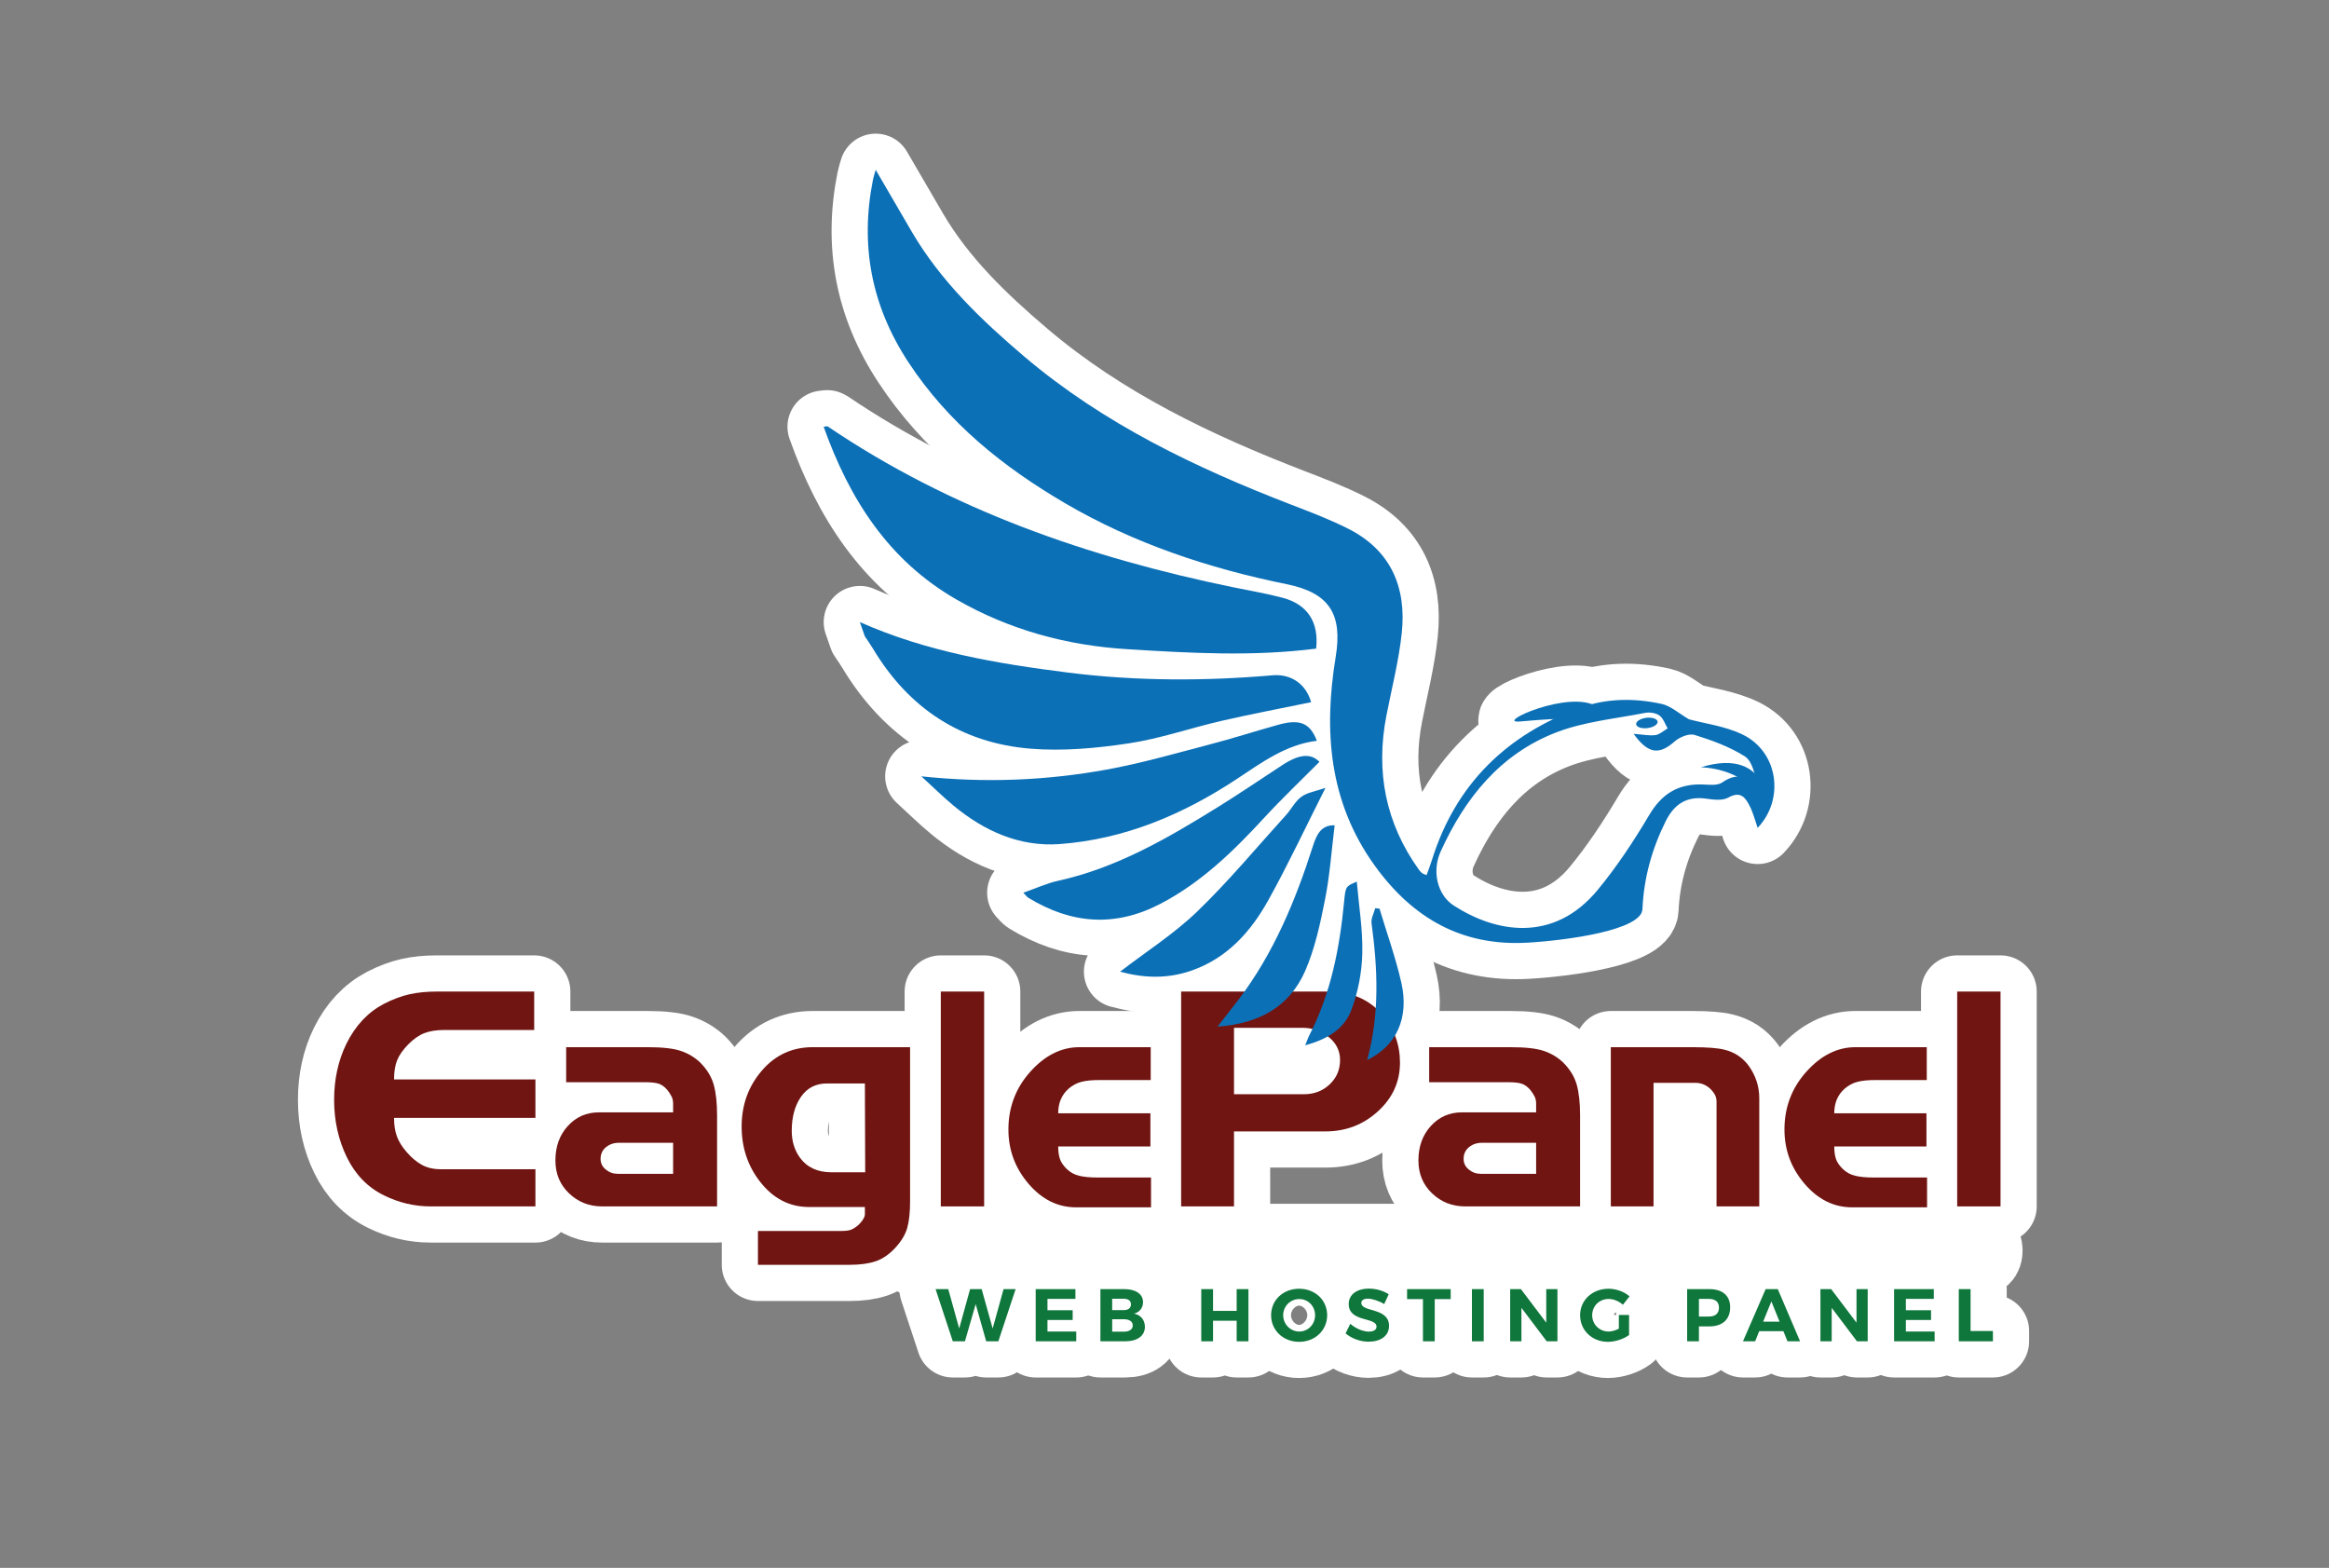 <?xml version="1.0" encoding="utf-8"?>
<!-- Generator: Adobe Illustrator 16.0.0, SVG Export Plug-In . SVG Version: 6.00 Build 0)  -->
<!DOCTYPE svg PUBLIC "-//W3C//DTD SVG 1.1//EN" "http://www.w3.org/Graphics/SVG/1.1/DTD/svg11.dtd">
<svg version="1.1" id="Layer_1" xmlns="http://www.w3.org/2000/svg" xmlns:xlink="http://www.w3.org/1999/xlink" x="0px" y="0px"
	 width="595.28px" height="400.706px" viewBox="0 0 595.28 400.706" enable-background="new 0 0 595.28 400.706"
	 xml:space="preserve">
<rect x="0" y="0" width="595.28" height="400.706" fill="#808080" stroke="none"/>
<path fill-rule="evenodd" clip-rule="evenodd" fill="none" stroke="#FFFFFF" stroke-width="18.493" stroke-linecap="round" stroke-linejoin="round" stroke-miterlimit="10" d="
	M370.234,316.895c44.277,0.001,88.557,0.001,132.834,0.001c0.572,0,1.144-0.011,1.716,0.004c1.953,0.051,2.913,0.923,2.934,2.652
	c0.021,1.805-0.939,2.737-2.984,2.746c-5.612,0.025-11.226,0.011-16.838,0.011c-83.878,0-167.757,0-251.636-0.01
	c-0.772,0-1.812,0.151-2.257-0.268c-0.714-0.674-1.479-1.806-1.401-2.667c0.078-0.844,1.092-1.711,1.881-2.333
	c0.397-0.313,1.204-0.133,1.826-0.133C280.951,316.895,325.592,316.895,370.234,316.895z"/>
<g>
	
		<path fill="none" stroke="#FFFFFF" stroke-width="18.493" stroke-linecap="round" stroke-linejoin="round" stroke-miterlimit="10" d="
		M252.065,342.804l-2.687-9.507l-2.743,9.507h-3.105l-4.401-13.336h3.239l2.801,10.06l2.781-10.06h2.953l2.819,10.06l2.782-10.06
		h3.086l-4.42,13.336H252.065z"/>
	
		<path fill="none" stroke="#FFFFFF" stroke-width="18.493" stroke-linecap="round" stroke-linejoin="round" stroke-miterlimit="10" d="
		M267.728,331.964v2.896h6.44v2.496h-6.44v2.953h7.354v2.495h-10.364v-13.336h10.154v2.496H267.728z"/>
	
		<path fill="none" stroke="#FFFFFF" stroke-width="18.493" stroke-linecap="round" stroke-linejoin="round" stroke-miterlimit="10" d="
		M287.391,329.468c2.934,0,4.763,1.276,4.763,3.334c0,1.448-0.876,2.572-2.305,2.935c1.715,0.323,2.782,1.619,2.782,3.371
		c0,2.287-1.924,3.696-5.03,3.696h-6.344v-13.336H287.391z M284.267,334.84h2.972c1.124,0,1.829-0.552,1.829-1.485
		c0-0.915-0.705-1.429-1.829-1.429h-2.972V334.84z M284.267,340.346h2.972c1.429,0,2.286-0.59,2.286-1.619
		c0-0.971-0.857-1.563-2.286-1.563h-2.972V340.346z"/>
	
		<path fill="none" stroke="#FFFFFF" stroke-width="18.493" stroke-linecap="round" stroke-linejoin="round" stroke-miterlimit="10" d="
		M316.086,342.804v-5.258h-6.04v5.258h-3.01v-13.336h3.01v5.563h6.04v-5.563h3.01v13.336H316.086z"/>
	
		<path fill="none" stroke="#FFFFFF" stroke-width="18.493" stroke-linecap="round" stroke-linejoin="round" stroke-miterlimit="10" d="
		M339.216,336.136c0,3.849-3.087,6.802-7.164,6.802c-4.076,0-7.163-2.934-7.163-6.802c0-3.887,3.087-6.764,7.163-6.764
		C336.129,329.373,339.216,332.269,339.216,336.136z M327.976,336.136c0,2.344,1.886,4.173,4.114,4.173
		c2.229,0,4.039-1.829,4.039-4.173c0-2.343-1.81-4.134-4.039-4.134C329.842,332.002,327.976,333.793,327.976,336.136z"/>
	
		<path fill="none" stroke="#FFFFFF" stroke-width="18.493" stroke-linecap="round" stroke-linejoin="round" stroke-miterlimit="10" d="
		M354.954,330.783l-1.162,2.496c-1.41-0.839-3.087-1.372-4.153-1.372c-1.01,0-1.695,0.362-1.695,1.086
		c0,2.458,7.106,1.086,7.087,5.888c0,2.609-2.267,4.02-5.22,4.02c-2.191,0-4.383-0.839-5.888-2.115l1.2-2.457
		c1.372,1.219,3.315,2,4.726,2c1.238,0,1.98-0.457,1.98-1.276c0-2.515-7.105-1.048-7.105-5.772c0-2.42,2.076-3.943,5.163-3.943
		C351.754,329.335,353.621,329.907,354.954,330.783z"/>
	
		<path fill="none" stroke="#FFFFFF" stroke-width="18.493" stroke-linecap="round" stroke-linejoin="round" stroke-miterlimit="10" d="
		M366.71,332.021v10.783h-3.01v-10.783h-4.058v-2.553h11.145v2.553H366.71z"/>
	
		<path fill="none" stroke="#FFFFFF" stroke-width="18.493" stroke-linecap="round" stroke-linejoin="round" stroke-miterlimit="10" d="
		M376.219,342.804v-13.336h3.01v13.336H376.219z"/>
	
		<path fill="none" stroke="#FFFFFF" stroke-width="18.493" stroke-linecap="round" stroke-linejoin="round" stroke-miterlimit="10" d="
		M395.328,342.804l-6.459-8.554v8.554h-2.876v-13.336h2.743l6.478,8.573v-8.573h2.857v13.336H395.328z"/>
	
		<path fill="none" stroke="#FFFFFF" stroke-width="18.493" stroke-linecap="round" stroke-linejoin="round" stroke-miterlimit="10" d="
		M416.382,336.079v5.126c-1.409,1.028-3.563,1.733-5.41,1.733c-4.039,0-7.106-2.934-7.106-6.802c0-3.849,3.124-6.764,7.277-6.764
		c1.981,0,4.001,0.763,5.354,1.943l-1.695,2.153c-0.991-0.914-2.362-1.486-3.658-1.486c-2.362,0-4.191,1.811-4.191,4.153
		c0,2.362,1.848,4.173,4.211,4.173c0.8,0,1.752-0.286,2.609-0.725v-3.506H416.382z"/>
	
		<path fill="none" stroke="#FFFFFF" stroke-width="18.493" stroke-linecap="round" stroke-linejoin="round" stroke-miterlimit="10" d="
		M436.884,329.468c3.392,0,5.335,1.677,5.335,4.63c0,3.105-1.943,4.896-5.335,4.896h-2.647v3.811h-3.011v-13.336H436.884z
		 M434.236,336.479h2.495c1.677,0,2.63-0.762,2.63-2.286c0-1.486-0.953-2.229-2.63-2.229h-2.495V336.479z"/>
	
		<path fill="none" stroke="#FFFFFF" stroke-width="18.493" stroke-linecap="round" stroke-linejoin="round" stroke-miterlimit="10" d="
		M449.65,340.213l-1.048,2.591h-3.105l5.792-13.336h3.104l5.696,13.336h-3.219l-1.048-2.591H449.65z M452.756,332.612l-2.115,5.182
		h4.21L452.756,332.612z"/>
	
		<path fill="none" stroke="#FFFFFF" stroke-width="18.493" stroke-linecap="round" stroke-linejoin="round" stroke-miterlimit="10" d="
		M474.629,342.804l-6.459-8.554v8.554h-2.877v-13.336h2.744l6.477,8.573v-8.573h2.858v13.336H474.629z"/>
	
		<path fill="none" stroke="#FFFFFF" stroke-width="18.493" stroke-linecap="round" stroke-linejoin="round" stroke-miterlimit="10" d="
		M487.128,331.964v2.896h6.439v2.496h-6.439v2.953h7.354v2.495h-10.364v-13.336h10.154v2.496H487.128z"/>
	
		<path fill="none" stroke="#FFFFFF" stroke-width="18.493" stroke-linecap="round" stroke-linejoin="round" stroke-miterlimit="10" d="
		M509.383,340.175v2.629h-8.726v-13.336h3.01v10.707H509.383z"/>
</g>
<g>
	
		<path fill="none" stroke="#FFFFFF" stroke-width="18.493" stroke-linecap="round" stroke-linejoin="round" stroke-miterlimit="10" d="
		M136.851,308.327h-26.787c-4.138,0-8.118-0.941-11.94-2.824c-4.138-2.039-7.294-5.28-9.467-9.727
		c-2.173-4.445-3.259-9.335-3.259-14.669c0-5.281,1.046-10.067,3.143-14.356c2.304-4.652,5.499-8.052,9.583-10.197
		c2.251-1.15,4.411-1.96,6.48-2.432c2.069-0.471,4.438-0.706,7.109-0.706h24.824v9.82h-22.938c-2.042,0-3.759,0.27-5.146,0.81
		c-1.389,0.54-2.764,1.504-4.124,2.892c-1.363,1.389-2.305,2.737-2.828,4.048c-0.524,1.312-0.786,2.944-0.786,4.898h36.136v9.819
		h-36.136c0,1.781,0.236,3.339,0.709,4.674c0.474,1.335,1.329,2.71,2.564,4.124c1.235,1.414,2.525,2.488,3.867,3.222
		c1.34,0.733,2.932,1.1,4.773,1.1h24.222V308.327z"/>
	
		<path fill="none" stroke="#FFFFFF" stroke-width="18.493" stroke-linecap="round" stroke-linejoin="round" stroke-miterlimit="10" d="
		M183.279,308.327h-29.38c-3.3,0-6.115-1.108-8.445-3.327c-2.33-2.218-3.496-5.024-3.496-8.418c0-3.55,1.058-6.486,3.173-8.809
		c2.117-2.322,4.767-3.484,7.953-3.484h18.961v-2.2c0-0.68-0.117-1.269-0.352-1.767s-0.613-1.087-1.136-1.768
		c-0.732-0.838-1.487-1.375-2.271-1.61c-0.783-0.235-1.881-0.354-3.289-0.354h-20.29v-8.956h17.44h3.377
		c3.822,0,6.678,0.328,8.563,0.98c1.886,0.653,3.508,1.635,4.871,2.94c1.729,1.726,2.88,3.607,3.457,5.645
		c0.576,2.039,0.865,4.652,0.865,7.841V308.327z M172.044,300v-7.935h-13.826c-1.309,0-2.422,0.378-3.338,1.129
		c-0.917,0.752-1.375,1.75-1.375,2.994c0,1.091,0.444,1.997,1.335,2.723c0.89,0.728,1.911,1.089,3.063,1.089H172.044z"/>
	
		<path fill="none" stroke="#FFFFFF" stroke-width="18.493" stroke-linecap="round" stroke-linejoin="round" stroke-miterlimit="10" d="
		M232.611,306.992c0,2.774-0.236,5.027-0.707,6.756c-0.472,1.729-1.493,3.442-3.063,5.146c-1.572,1.7-3.249,2.854-5.028,3.456
		c-1.781,0.602-4.006,0.903-6.678,0.903h-23.41v-8.641H213.5c0.682,0,1.182,0,1.497,0c0.892,0,1.602-0.067,2.127-0.196
		c0.525-0.132,1.102-0.433,1.733-0.904c0.419-0.263,0.892-0.733,1.417-1.414s0.788-1.257,0.788-1.728v-1.886h-14.254
		c-4.989,0-9.163-2.147-12.521-6.442c-3.151-4.031-4.726-8.745-4.726-14.14c0-5.499,1.715-10.251,5.146-14.258
		c3.43-4.006,7.764-6.01,13.001-6.01h24.903V306.992z M221.142,299.607l-0.079-22.703H211.4c-2.881,0-5.106,1.14-6.678,3.418
		c-1.57,2.277-2.356,5.172-2.356,8.68c0,2.672,0.707,4.977,2.121,6.913c1.833,2.463,4.504,3.692,8.013,3.692H221.142z"/>
	
		<path fill="none" stroke="#FFFFFF" stroke-width="18.493" stroke-linecap="round" stroke-linejoin="round" stroke-miterlimit="10" d="
		M251.542,308.327h-11.077v-54.911h11.077V308.327z"/>
	
		<path fill="none" stroke="#FFFFFF" stroke-width="18.493" stroke-linecap="round" stroke-linejoin="round" stroke-miterlimit="10" d="
		M294.197,308.563H275.03c-4.662,0-8.708-2.004-12.137-6.011c-3.43-4.006-5.146-8.627-5.146-13.864
		c0-5.708,1.872-10.645,5.617-14.809c3.743-4.163,7.92-6.245,12.529-6.245h18.225v8.405h-13.354c-1.677,0-3.103,0.146-4.281,0.433
		c-1.179,0.288-2.267,0.853-3.261,1.688c-1.833,1.571-2.75,3.692-2.75,6.363h23.567v8.484h-23.567c0,1.257,0.144,2.317,0.434,3.182
		c0.288,0.863,0.88,1.728,1.773,2.592c0.895,0.864,1.958,1.441,3.193,1.729c1.235,0.288,2.745,0.433,4.533,0.433h13.792V308.563z"/>
	
		<path fill="none" stroke="#FFFFFF" stroke-width="18.493" stroke-linecap="round" stroke-linejoin="round" stroke-miterlimit="10" d="
		M357.827,271.6c0,4.861-1.877,9.002-5.628,12.424c-3.751,3.424-8.223,5.135-13.418,5.135h-23.374v19.168h-13.513v-54.911h37.629
		c5.865,0,10.5,2.013,13.905,6.036C356.361,262.954,357.827,267.002,357.827,271.6z M342.51,270.896c0-2.346-0.97-4.301-2.907-5.865
		c-1.938-1.563-4.163-2.345-6.678-2.345h-17.518v16.968h17.91c2.566,0,4.739-0.833,6.521-2.501
		C341.617,275.484,342.51,273.399,342.51,270.896z"/>
	
		<path fill="none" stroke="#FFFFFF" stroke-width="18.493" stroke-linecap="round" stroke-linejoin="round" stroke-miterlimit="10" d="
		M403.861,308.327H374.48c-3.299,0-6.115-1.108-8.444-3.327c-2.331-2.218-3.495-5.024-3.495-8.418c0-3.55,1.056-6.486,3.173-8.809
		c2.115-2.322,4.766-3.484,7.952-3.484h18.962v-2.2c0-0.68-0.118-1.269-0.353-1.767c-0.235-0.498-0.614-1.087-1.137-1.768
		c-0.731-0.838-1.487-1.375-2.271-1.61s-1.88-0.354-3.29-0.354H365.29v-8.956h17.439h3.379c3.821,0,6.676,0.328,8.563,0.98
		c1.885,0.653,3.508,1.635,4.87,2.94c1.729,1.726,2.88,3.607,3.457,5.645c0.575,2.039,0.863,4.652,0.863,7.841V308.327z
		 M392.628,300v-7.935h-13.826c-1.31,0-2.423,0.378-3.339,1.129c-0.916,0.752-1.375,1.75-1.375,2.994
		c0,1.091,0.444,1.997,1.336,2.723c0.891,0.728,1.911,1.089,3.064,1.089H392.628z"/>
	
		<path fill="none" stroke="#FFFFFF" stroke-width="18.493" stroke-linecap="round" stroke-linejoin="round" stroke-miterlimit="10" d="
		M449.659,308.327h-10.92v-26.788c0-0.68-0.156-1.296-0.471-1.846c-0.313-0.55-0.76-1.086-1.335-1.61
		c-1.049-0.89-2.253-1.336-3.614-1.336h-10.684v31.58h-10.919v-40.692h20.896c3.718,0,6.415,0.21,8.092,0.629
		c2.618,0.628,4.713,2.017,6.285,4.163c1.779,2.514,2.67,5.264,2.67,8.249V308.327z"/>
	
		<path fill="none" stroke="#FFFFFF" stroke-width="18.493" stroke-linecap="round" stroke-linejoin="round" stroke-miterlimit="10" d="
		M492.551,308.563h-19.168c-4.662,0-8.707-2.004-12.138-6.011c-3.431-4.006-5.146-8.627-5.146-13.864
		c0-5.708,1.873-10.645,5.617-14.809c3.744-4.163,7.921-6.245,12.53-6.245h18.225v8.405h-13.354c-1.677,0-3.103,0.146-4.281,0.433
		c-1.178,0.288-2.266,0.853-3.26,1.688c-1.834,1.571-2.749,3.692-2.749,6.363h23.566v8.484h-23.566c0,1.257,0.144,2.317,0.432,3.182
		c0.289,0.863,0.881,1.728,1.774,2.592s1.958,1.441,3.193,1.729c1.234,0.288,2.743,0.433,4.531,0.433h13.793V308.563z"/>
	
		<path fill="none" stroke="#FFFFFF" stroke-width="18.493" stroke-linecap="round" stroke-linejoin="round" stroke-miterlimit="10" d="
		M511.325,308.327h-11.076v-54.911h11.076V308.327z"/>
</g>
<g>
	<g>
		<g>
			
				<path fill-rule="evenodd" clip-rule="evenodd" fill="none" stroke="#FFFFFF" stroke-width="18.493" stroke-linecap="round" stroke-linejoin="round" stroke-miterlimit="10" d="
				M219.78,158.995c16.974,7.544,35.011,10.61,53.274,12.909c17.388,2.18,34.765,2.186,52.184,0.687
				c4.878-0.421,8.602,2.336,9.878,6.871c-7.629,1.573-15.31,3.029-22.938,4.778c-7.931,1.827-15.697,4.561-23.711,5.75
				c-8.26,1.24-16.8,2.034-25.082,1.353c-17.64-1.437-31.124-10.288-40.262-25.571c-0.645-1.076-1.379-2.098-2.08-3.15
				C220.628,161.412,220.208,160.203,219.78,158.995z"/>
			
				<path fill-rule="evenodd" clip-rule="evenodd" fill="none" stroke="#FFFFFF" stroke-width="18.493" stroke-linecap="round" stroke-linejoin="round" stroke-miterlimit="10" d="
				M336.401,165.771c-16.206,2.065-32.21,1.146-48.228,0.15c-15.53-0.951-30.178-4.937-43.696-12.696
				c-17.397-9.988-27.37-25.679-33.96-44.167c0.605-0.039,0.9-0.17,1.051-0.069c31.496,21.322,66.628,33.48,103.55,41.087
				c4.257,0.882,8.547,1.587,12.732,2.707C334.164,154.46,337.145,158.968,336.401,165.771z"/>
			
				<path fill-rule="evenodd" clip-rule="evenodd" fill="none" stroke="#FFFFFF" stroke-width="18.493" stroke-linecap="round" stroke-linejoin="round" stroke-miterlimit="10" d="
				M235.487,198.409c16.563,1.762,32.019,1.044,47.311-1.713c8.874-1.606,17.588-4.132,26.332-6.417
				c5.907-1.529,11.712-3.425,17.598-5.049c5.543-1.538,8.108-0.448,9.859,4.1c-7.909,0.95-14.124,5.573-20.424,9.735
				c-13.861,9.152-28.785,15.449-45.36,16.66c-10.142,0.744-19.202-3.305-27.028-9.778
				C241.134,203.766,238.709,201.355,235.487,198.409z"/>
			
				<path fill-rule="evenodd" clip-rule="evenodd" fill="none" stroke="#FFFFFF" stroke-width="18.493" stroke-linecap="round" stroke-linejoin="round" stroke-miterlimit="10" d="
				M261.555,228.157c3.196-1.111,5.968-2.408,8.891-3.049c15.076-3.32,28.128-10.959,41.023-18.958
				c5.501-3.421,10.859-7.066,16.282-10.613c4.489-2.933,7.359-2.989,9.497-0.829c-4.71,4.741-9.561,9.338-14.076,14.243
				c-7.884,8.563-16.122,16.599-26.596,22.048c-11.585,6.046-22.773,5.146-33.732-1.545
				C262.459,229.216,262.169,228.792,261.555,228.157z"/>
			
				<path fill-rule="evenodd" clip-rule="evenodd" fill="none" stroke="#FFFFFF" stroke-width="18.493" stroke-linecap="round" stroke-linejoin="round" stroke-miterlimit="10" d="
				M286.288,248.34c6.737-5.182,13.799-9.679,19.715-15.379c8.035-7.749,15.205-16.398,22.722-24.685
				c1.365-1.505,2.322-3.51,3.918-4.659c1.544-1.103,3.667-1.398,6.142-2.263c-5.104,10.114-9.502,19.498-14.515,28.545
				c-4.519,8.173-10.59,15.023-19.857,18.206C298.418,250.173,292.415,250.013,286.288,248.34z"/>
			
				<path fill-rule="evenodd" clip-rule="evenodd" fill="none" stroke="#FFFFFF" stroke-width="18.493" stroke-linecap="round" stroke-linejoin="round" stroke-miterlimit="10" d="
				M341.132,210.927c-0.796,6.405-1.224,12.736-2.453,18.93c-1.228,6.21-2.581,12.537-5.085,18.293
				c-4.014,9.18-11.841,13.491-22.4,14.227c2.065-2.655,3.788-4.817,5.457-7.009c8.891-11.769,14.447-25.139,18.902-39.064
				C336.474,213.423,337.606,210.807,341.132,210.927z"/>
			
				<path fill-rule="evenodd" clip-rule="evenodd" fill="none" stroke="#FFFFFF" stroke-width="18.493" stroke-linecap="round" stroke-linejoin="round" stroke-miterlimit="10" d="
				M346.788,225.324c0.527,6.133,1.562,12.304,1.405,18.441c-0.121,4.839-1.099,9.863-2.799,14.383
				c-1.816,4.856-6.214,7.499-11.792,9.004c0.476-1.168,0.734-1.938,1.099-2.647c5.5-10.725,7.719-22.288,8.852-34.137
				C343.93,226.518,343.963,226.527,346.788,225.324z"/>
			
				<path fill-rule="evenodd" clip-rule="evenodd" fill="none" stroke="#FFFFFF" stroke-width="18.493" stroke-linecap="round" stroke-linejoin="round" stroke-miterlimit="10" d="
				M349.439,270.922c3.226-11.754,2.694-23.335,1.119-34.96c-0.168-1.228,0.605-2.573,0.948-3.849
				c0.358,0.025,0.726,0.074,1.089,0.112c1.882,6.297,4.121,12.484,5.57,18.877C360.225,260.146,356.951,267.29,349.439,270.922z"/>
		</g>
	</g>
	<g>
		
			<path fill-rule="evenodd" clip-rule="evenodd" fill="none" stroke="#FFFFFF" stroke-width="18.493" stroke-linecap="round" stroke-linejoin="round" stroke-miterlimit="10" d="
			M434.728,196.103c0,0,10.69,0.026,14.938,7.903C452.32,208.934,453.103,190.393,434.728,196.103z"/>
		
			<path fill-rule="evenodd" clip-rule="evenodd" fill="none" stroke="#FFFFFF" stroke-width="18.493" stroke-linecap="round" stroke-linejoin="round" stroke-miterlimit="10" d="
			M423.674,184.429c0.092,0.731-1.063,1.466-2.576,1.656c-1.522,0.189-2.82-0.252-2.903-0.97c-0.095-0.731,1.06-1.473,2.573-1.663
			C422.282,183.271,423.58,183.706,423.674,184.429z"/>
		
			<path fill-rule="evenodd" clip-rule="evenodd" fill="none" stroke="#FFFFFF" stroke-width="18.493" stroke-linecap="round" stroke-linejoin="round" stroke-miterlimit="10" d="
			M445.439,187.749c-4.44-2.167-9.639-2.802-13.747-3.918c-2.647-1.542-4.663-3.412-6.968-3.922
			c-6.939-1.531-14.068-1.481-20.766,0.962c-18.869,6.866-31.942,19.566-37.992,39.006c-0.396,1.263-0.882,2.513-1.34,3.788
			c-0.676-0.294-0.943-0.346-1.133-0.51c-0.29-0.233-0.563-0.511-0.787-0.822c-8.579-11.939-11.149-25.164-8.33-39.535
			c1.368-7.008,3.166-13.973,3.91-21.05c1.229-11.657-2.785-21.127-13.705-26.63c-4.656-2.351-9.574-4.221-14.448-6.096
			c-24.52-9.46-48.037-20.693-68.284-37.859c-11.028-9.358-21.398-19.307-28.801-31.929c-3.019-5.157-6.011-10.32-9.221-15.83
			c-0.294,1.027-0.545,1.726-0.683,2.437c-3.374,16.827-0.433,32.33,9.064,46.776c10.224,15.56,24.283,26.787,40.028,36
			c17.567,10.271,36.689,16.63,56.601,20.681c10.976,2.216,14.345,7.688,12.563,18.569c-3.109,18.917-1.76,37.079,9.977,53.367
			c9.679,13.425,22.297,20.672,39.099,19.687c10.254-0.607,29.101-3.209,29.325-8.555c0.341-7.892,2.387-15.309,5.906-22.413
			c2.224-4.47,5.372-6.537,10.414-5.833c1.851,0.267,4.139,0.556,5.605-0.27c3.226-1.818,4.453,0.069,5.564,2.301
			c0.865,1.742,1.337,3.676,1.951,5.431C456.151,204.353,454.578,192.211,445.439,187.749z M449.206,200.631
			c-3.14-2.602-5.804-2.885-9.038-0.643c-1.271,0.882-3.468,0.536-5.25,0.497c-6.071-0.138-10.215,2.456-13.371,7.791
			c-3.961,6.669-8.277,13.229-13.212,19.192c-11.266,13.622-26.072,10.898-36.793,3.949c-4.191-2.712-5.583-8.775-3.335-13.749
			c6.205-13.7,15.266-24.984,29.588-30.494c7.137-2.747,15.059-3.484,22.661-4.976c1.168-0.227,2.747,0,3.677,0.668
			c0.994,0.698,1.436,2.158,2.11,3.293c-1.028,0.597-2.017,1.548-3.109,1.712c-1.552,0.214-3.188-0.152-5.592-0.322
			c3.762,5.232,6.574,5.41,10.501,1.939c1.262-1.12,3.671-2.098,5.103-1.657c4.436,1.38,8.934,3.01,12.817,5.473
			C447.874,194.53,448.479,197.803,449.206,200.631z"/>
		
			<path fill-rule="evenodd" clip-rule="evenodd" fill="none" stroke="#FFFFFF" stroke-width="18.493" stroke-linecap="round" stroke-linejoin="round" stroke-miterlimit="10" d="
			M398.437,183.729c0,0-3.14,0.039-9.955,0.667c-6.799,0.613,12.896-8.361,19.772-3.74
			C415.129,185.279,398.437,183.729,398.437,183.729z"/>
	</g>
</g>
<path fill-rule="evenodd" clip-rule="evenodd" fill="#FFFFFF" d="M370.234,316.895c44.277,0.001,88.557,0.001,132.834,0.001
	c0.572,0,1.144-0.011,1.716,0.004c1.953,0.051,2.913,0.923,2.934,2.652c0.021,1.805-0.939,2.737-2.984,2.746
	c-5.612,0.025-11.226,0.011-16.838,0.011c-83.878,0-167.757,0-251.636-0.01c-0.772,0-1.812,0.151-2.257-0.268
	c-0.714-0.674-1.479-1.806-1.401-2.667c0.078-0.844,1.092-1.711,1.881-2.333c0.397-0.313,1.204-0.133,1.826-0.133
	C280.951,316.895,325.592,316.895,370.234,316.895z"/>
<g>
	<path fill="#0F763C" d="M252.065,342.804l-2.687-9.507l-2.743,9.507h-3.105l-4.401-13.336h3.239l2.801,10.06l2.781-10.06h2.953
		l2.819,10.06l2.782-10.06h3.086l-4.42,13.336H252.065z"/>
	<path fill="#0F763C" d="M267.728,331.964v2.896h6.44v2.496h-6.44v2.953h7.354v2.495h-10.364v-13.336h10.154v2.496H267.728z"/>
	<path fill="#0F763C" d="M287.391,329.468c2.934,0,4.763,1.276,4.763,3.334c0,1.448-0.876,2.572-2.305,2.935
		c1.715,0.323,2.782,1.619,2.782,3.371c0,2.287-1.924,3.696-5.03,3.696h-6.344v-13.336H287.391z M284.267,334.84h2.972
		c1.124,0,1.829-0.552,1.829-1.485c0-0.915-0.705-1.429-1.829-1.429h-2.972V334.84z M284.267,340.346h2.972
		c1.429,0,2.286-0.59,2.286-1.619c0-0.971-0.857-1.563-2.286-1.563h-2.972V340.346z"/>
	<path fill="#0F763C" d="M316.086,342.804v-5.258h-6.04v5.258h-3.01v-13.336h3.01v5.563h6.04v-5.563h3.01v13.336H316.086z"/>
	<path fill="#0F763C" d="M339.216,336.136c0,3.849-3.087,6.802-7.164,6.802c-4.076,0-7.163-2.934-7.163-6.802
		c0-3.887,3.087-6.764,7.163-6.764C336.129,329.373,339.216,332.269,339.216,336.136z M327.976,336.136
		c0,2.344,1.886,4.173,4.114,4.173c2.229,0,4.039-1.829,4.039-4.173c0-2.343-1.81-4.134-4.039-4.134
		C329.842,332.002,327.976,333.793,327.976,336.136z"/>
	<path fill="#0F763C" d="M354.954,330.783l-1.162,2.496c-1.41-0.839-3.087-1.372-4.153-1.372c-1.01,0-1.695,0.362-1.695,1.086
		c0,2.458,7.106,1.086,7.087,5.888c0,2.609-2.267,4.02-5.22,4.02c-2.191,0-4.383-0.839-5.888-2.115l1.2-2.457
		c1.372,1.219,3.315,2,4.726,2c1.238,0,1.98-0.457,1.98-1.276c0-2.515-7.105-1.048-7.105-5.772c0-2.42,2.076-3.943,5.163-3.943
		C351.754,329.335,353.621,329.907,354.954,330.783z"/>
	<path fill="#0F763C" d="M366.71,332.021v10.783h-3.01v-10.783h-4.058v-2.553h11.145v2.553H366.71z"/>
	<path fill="#0F763C" d="M376.219,342.804v-13.336h3.01v13.336H376.219z"/>
	<path fill="#0F763C" d="M395.328,342.804l-6.459-8.554v8.554h-2.876v-13.336h2.743l6.478,8.573v-8.573h2.857v13.336H395.328z"/>
	<path fill="#0F763C" d="M416.382,336.079v5.126c-1.409,1.028-3.563,1.733-5.41,1.733c-4.039,0-7.106-2.934-7.106-6.802
		c0-3.849,3.124-6.764,7.277-6.764c1.981,0,4.001,0.763,5.354,1.943l-1.695,2.153c-0.991-0.914-2.362-1.486-3.658-1.486
		c-2.362,0-4.191,1.811-4.191,4.153c0,2.362,1.848,4.173,4.211,4.173c0.8,0,1.752-0.286,2.609-0.725v-3.506H416.382z"/>
	<path fill="#0F763C" d="M436.884,329.468c3.392,0,5.335,1.677,5.335,4.63c0,3.105-1.943,4.896-5.335,4.896h-2.647v3.811h-3.011
		v-13.336H436.884z M434.236,336.479h2.495c1.677,0,2.63-0.762,2.63-2.286c0-1.486-0.953-2.229-2.63-2.229h-2.495V336.479z"/>
	<path fill="#0F763C" d="M449.65,340.213l-1.048,2.591h-3.105l5.792-13.336h3.104l5.696,13.336h-3.219l-1.048-2.591H449.65z
		 M452.756,332.612l-2.115,5.182h4.21L452.756,332.612z"/>
	<path fill="#0F763C" d="M474.629,342.804l-6.459-8.554v8.554h-2.877v-13.336h2.744l6.477,8.573v-8.573h2.858v13.336H474.629z"/>
	<path fill="#0F763C" d="M487.128,331.964v2.896h6.439v2.496h-6.439v2.953h7.354v2.495h-10.364v-13.336h10.154v2.496H487.128z"/>
	<path fill="#0F763C" d="M509.383,340.175v2.629h-8.726v-13.336h3.01v10.707H509.383z"/>
</g>
<g>
	<path fill="#701512" d="M136.851,308.327h-26.787c-4.138,0-8.118-0.941-11.94-2.824c-4.138-2.039-7.294-5.28-9.467-9.727
		c-2.173-4.445-3.259-9.335-3.259-14.669c0-5.281,1.046-10.067,3.143-14.356c2.304-4.652,5.499-8.052,9.583-10.197
		c2.251-1.15,4.411-1.96,6.48-2.432c2.069-0.471,4.438-0.706,7.109-0.706h24.824v9.82h-22.938c-2.042,0-3.759,0.27-5.146,0.81
		c-1.389,0.54-2.764,1.504-4.124,2.892c-1.363,1.389-2.305,2.737-2.828,4.048c-0.524,1.312-0.786,2.944-0.786,4.898h36.136v9.819
		h-36.136c0,1.781,0.236,3.339,0.709,4.674c0.474,1.335,1.329,2.71,2.564,4.124c1.235,1.414,2.525,2.488,3.867,3.222
		c1.34,0.733,2.932,1.1,4.773,1.1h24.222V308.327z"/>
	<path fill="#701512" d="M183.279,308.327h-29.38c-3.3,0-6.115-1.108-8.445-3.327c-2.33-2.218-3.496-5.024-3.496-8.418
		c0-3.55,1.058-6.486,3.173-8.809c2.117-2.322,4.767-3.484,7.953-3.484h18.961v-2.2c0-0.68-0.117-1.269-0.352-1.767
		s-0.613-1.087-1.136-1.768c-0.732-0.838-1.487-1.375-2.271-1.61c-0.783-0.235-1.881-0.354-3.289-0.354h-20.29v-8.956h17.44h3.377
		c3.822,0,6.678,0.328,8.563,0.98c1.886,0.653,3.508,1.635,4.871,2.94c1.729,1.726,2.88,3.607,3.457,5.645
		c0.576,2.039,0.865,4.652,0.865,7.841V308.327z M172.044,300v-7.935h-13.826c-1.309,0-2.422,0.378-3.338,1.129
		c-0.917,0.752-1.375,1.75-1.375,2.994c0,1.091,0.444,1.997,1.335,2.723c0.89,0.728,1.911,1.089,3.063,1.089H172.044z"/>
	<path fill="#701512" d="M232.611,306.992c0,2.774-0.236,5.027-0.707,6.756c-0.472,1.729-1.493,3.442-3.063,5.146
		c-1.572,1.7-3.249,2.854-5.028,3.456c-1.781,0.602-4.006,0.903-6.678,0.903h-23.41v-8.641H213.5c0.682,0,1.182,0,1.497,0
		c0.892,0,1.602-0.067,2.127-0.196c0.525-0.132,1.102-0.433,1.733-0.904c0.419-0.263,0.892-0.733,1.417-1.414
		s0.788-1.257,0.788-1.728v-1.886h-14.254c-4.989,0-9.163-2.147-12.521-6.442c-3.151-4.031-4.726-8.745-4.726-14.14
		c0-5.499,1.715-10.251,5.146-14.258c3.43-4.006,7.764-6.01,13.001-6.01h24.903V306.992z M221.142,299.607l-0.079-22.703H211.4
		c-2.881,0-5.106,1.14-6.678,3.418c-1.57,2.277-2.356,5.172-2.356,8.68c0,2.672,0.707,4.977,2.121,6.913
		c1.833,2.463,4.504,3.692,8.013,3.692H221.142z"/>
	<path fill="#701512" d="M251.542,308.327h-11.077v-54.911h11.077V308.327z"/>
	<path fill="#701512" d="M294.197,308.563H275.03c-4.662,0-8.708-2.004-12.137-6.011c-3.43-4.006-5.146-8.627-5.146-13.864
		c0-5.708,1.872-10.645,5.617-14.809c3.743-4.163,7.92-6.245,12.529-6.245h18.225v8.405h-13.354c-1.677,0-3.103,0.146-4.281,0.433
		c-1.179,0.288-2.267,0.853-3.261,1.688c-1.833,1.571-2.75,3.692-2.75,6.363h23.567v8.484h-23.567c0,1.257,0.144,2.317,0.434,3.182
		c0.288,0.863,0.88,1.728,1.773,2.592c0.895,0.864,1.958,1.441,3.193,1.729c1.235,0.288,2.745,0.433,4.533,0.433h13.792V308.563z"/>
	<path fill="#701512" d="M357.827,271.6c0,4.861-1.877,9.002-5.628,12.424c-3.751,3.424-8.223,5.135-13.418,5.135h-23.374v19.168
		h-13.513v-54.911h37.629c5.865,0,10.5,2.013,13.905,6.036C356.361,262.954,357.827,267.002,357.827,271.6z M342.51,270.896
		c0-2.346-0.97-4.301-2.907-5.865c-1.938-1.563-4.163-2.345-6.678-2.345h-17.518v16.968h17.91c2.566,0,4.739-0.833,6.521-2.501
		C341.617,275.484,342.51,273.399,342.51,270.896z"/>
	<path fill="#701512" d="M403.861,308.327H374.48c-3.299,0-6.115-1.108-8.444-3.327c-2.331-2.218-3.495-5.024-3.495-8.418
		c0-3.55,1.056-6.486,3.173-8.809c2.115-2.322,4.766-3.484,7.952-3.484h18.962v-2.2c0-0.68-0.118-1.269-0.353-1.767
		c-0.235-0.498-0.614-1.087-1.137-1.768c-0.731-0.838-1.487-1.375-2.271-1.61s-1.88-0.354-3.29-0.354H365.29v-8.956h17.439h3.379
		c3.821,0,6.676,0.328,8.563,0.98c1.885,0.653,3.508,1.635,4.87,2.94c1.729,1.726,2.88,3.607,3.457,5.645
		c0.575,2.039,0.863,4.652,0.863,7.841V308.327z M392.628,300v-7.935h-13.826c-1.31,0-2.423,0.378-3.339,1.129
		c-0.916,0.752-1.375,1.75-1.375,2.994c0,1.091,0.444,1.997,1.336,2.723c0.891,0.728,1.911,1.089,3.064,1.089H392.628z"/>
	<path fill="#701512" d="M449.659,308.327h-10.92v-26.788c0-0.68-0.156-1.296-0.471-1.846c-0.313-0.55-0.76-1.086-1.335-1.61
		c-1.049-0.89-2.253-1.336-3.614-1.336h-10.684v31.58h-10.919v-40.692h20.896c3.718,0,6.415,0.21,8.092,0.629
		c2.618,0.628,4.713,2.017,6.285,4.163c1.779,2.514,2.67,5.264,2.67,8.249V308.327z"/>
	<path fill="#701512" d="M492.551,308.563h-19.168c-4.662,0-8.707-2.004-12.138-6.011c-3.431-4.006-5.146-8.627-5.146-13.864
		c0-5.708,1.873-10.645,5.617-14.809c3.744-4.163,7.921-6.245,12.53-6.245h18.225v8.405h-13.354c-1.677,0-3.103,0.146-4.281,0.433
		c-1.178,0.288-2.266,0.853-3.26,1.688c-1.834,1.571-2.749,3.692-2.749,6.363h23.566v8.484h-23.566c0,1.257,0.144,2.317,0.432,3.182
		c0.289,0.863,0.881,1.728,1.774,2.592s1.958,1.441,3.193,1.729c1.234,0.288,2.743,0.433,4.531,0.433h13.793V308.563z"/>
	<path fill="#701512" d="M511.325,308.327h-11.076v-54.911h11.076V308.327z"/>
</g>
<g>
	<g>
		<g>
			<path fill-rule="evenodd" clip-rule="evenodd" fill="#0C70B7" d="M219.78,158.995c16.974,7.544,35.011,10.61,53.274,12.909
				c17.388,2.18,34.765,2.186,52.184,0.687c4.878-0.421,8.602,2.336,9.878,6.871c-7.629,1.573-15.31,3.029-22.938,4.778
				c-7.931,1.827-15.697,4.561-23.711,5.75c-8.26,1.24-16.8,2.034-25.082,1.353c-17.64-1.437-31.124-10.288-40.262-25.571
				c-0.645-1.076-1.379-2.098-2.08-3.15C220.628,161.412,220.208,160.203,219.78,158.995z"/>
			<path fill-rule="evenodd" clip-rule="evenodd" fill="#0C70B7" d="M336.401,165.771c-16.206,2.065-32.21,1.146-48.228,0.15
				c-15.53-0.951-30.178-4.937-43.696-12.696c-17.397-9.988-27.37-25.679-33.96-44.167c0.605-0.039,0.9-0.17,1.051-0.069
				c31.496,21.322,66.628,33.48,103.55,41.087c4.257,0.882,8.547,1.587,12.732,2.707
				C334.164,154.46,337.145,158.968,336.401,165.771z"/>
			<path fill-rule="evenodd" clip-rule="evenodd" fill="#0C70B7" d="M235.487,198.409c16.563,1.762,32.019,1.044,47.311-1.713
				c8.874-1.606,17.588-4.132,26.332-6.417c5.907-1.529,11.712-3.425,17.598-5.049c5.543-1.538,8.108-0.448,9.859,4.1
				c-7.909,0.95-14.124,5.573-20.424,9.735c-13.861,9.152-28.785,15.449-45.36,16.66c-10.142,0.744-19.202-3.305-27.028-9.778
				C241.134,203.766,238.709,201.355,235.487,198.409z"/>
			<path fill-rule="evenodd" clip-rule="evenodd" fill="#0C70B7" d="M261.555,228.157c3.196-1.111,5.968-2.408,8.891-3.049
				c15.076-3.32,28.128-10.959,41.023-18.958c5.501-3.421,10.859-7.066,16.282-10.613c4.489-2.933,7.359-2.989,9.497-0.829
				c-4.71,4.741-9.561,9.338-14.076,14.243c-7.884,8.563-16.122,16.599-26.596,22.048c-11.585,6.046-22.773,5.146-33.732-1.545
				C262.459,229.216,262.169,228.792,261.555,228.157z"/>
			<path fill-rule="evenodd" clip-rule="evenodd" fill="#0C70B7" d="M286.288,248.34c6.737-5.182,13.799-9.679,19.715-15.379
				c8.035-7.749,15.205-16.398,22.722-24.685c1.365-1.505,2.322-3.51,3.918-4.659c1.544-1.103,3.667-1.398,6.142-2.263
				c-5.104,10.114-9.502,19.498-14.515,28.545c-4.519,8.173-10.59,15.023-19.857,18.206
				C298.418,250.173,292.415,250.013,286.288,248.34z"/>
			<path fill-rule="evenodd" clip-rule="evenodd" fill="#0C70B7" d="M341.132,210.927c-0.796,6.405-1.224,12.736-2.453,18.93
				c-1.228,6.21-2.581,12.537-5.085,18.293c-4.014,9.18-11.841,13.491-22.4,14.227c2.065-2.655,3.788-4.817,5.457-7.009
				c8.891-11.769,14.447-25.139,18.902-39.064C336.474,213.423,337.606,210.807,341.132,210.927z"/>
			<path fill-rule="evenodd" clip-rule="evenodd" fill="#0C70B7" d="M346.788,225.324c0.527,6.133,1.562,12.304,1.405,18.441
				c-0.121,4.839-1.099,9.863-2.799,14.383c-1.816,4.856-6.214,7.499-11.792,9.004c0.476-1.168,0.734-1.938,1.099-2.647
				c5.5-10.725,7.719-22.288,8.852-34.137C343.93,226.518,343.963,226.527,346.788,225.324z"/>
			<path fill-rule="evenodd" clip-rule="evenodd" fill="#0C70B7" d="M349.439,270.922c3.226-11.754,2.694-23.335,1.119-34.96
				c-0.168-1.228,0.605-2.573,0.948-3.849c0.358,0.025,0.726,0.074,1.089,0.112c1.882,6.297,4.121,12.484,5.57,18.877
				C360.225,260.146,356.951,267.29,349.439,270.922z"/>
		</g>
	</g>
	<g>
		<path fill-rule="evenodd" clip-rule="evenodd" fill="#0C70B7" d="M434.728,196.103c0,0,10.69,0.026,14.938,7.903
			C452.32,208.934,453.103,190.393,434.728,196.103z"/>
		<path fill-rule="evenodd" clip-rule="evenodd" fill="#0C70B7" d="M423.674,184.429c0.092,0.731-1.063,1.466-2.576,1.656
			c-1.522,0.189-2.82-0.252-2.903-0.97c-0.095-0.731,1.06-1.473,2.573-1.663C422.282,183.271,423.58,183.706,423.674,184.429z"/>
		<path fill-rule="evenodd" clip-rule="evenodd" fill="#0C70B7" d="M445.439,187.749c-4.44-2.167-9.639-2.802-13.747-3.918
			c-2.647-1.542-4.663-3.412-6.968-3.922c-6.939-1.531-14.068-1.481-20.766,0.962c-18.869,6.866-31.942,19.566-37.992,39.006
			c-0.396,1.263-0.882,2.513-1.34,3.788c-0.676-0.294-0.943-0.346-1.133-0.51c-0.29-0.233-0.563-0.511-0.787-0.822
			c-8.579-11.939-11.149-25.164-8.33-39.535c1.368-7.008,3.166-13.973,3.91-21.05c1.229-11.657-2.785-21.127-13.705-26.63
			c-4.656-2.351-9.574-4.221-14.448-6.096c-24.52-9.46-48.037-20.693-68.284-37.859c-11.028-9.358-21.398-19.307-28.801-31.929
			c-3.019-5.157-6.011-10.32-9.221-15.83c-0.294,1.027-0.545,1.726-0.683,2.437c-3.374,16.827-0.433,32.33,9.064,46.776
			c10.224,15.56,24.283,26.787,40.028,36c17.567,10.271,36.689,16.63,56.601,20.681c10.976,2.216,14.345,7.688,12.563,18.569
			c-3.109,18.917-1.76,37.079,9.977,53.367c9.679,13.425,22.297,20.672,39.099,19.687c10.254-0.607,29.101-3.209,29.325-8.555
			c0.341-7.892,2.387-15.309,5.906-22.413c2.224-4.47,5.372-6.537,10.414-5.833c1.851,0.267,4.139,0.556,5.605-0.27
			c3.226-1.818,4.453,0.069,5.564,2.301c0.865,1.742,1.337,3.676,1.951,5.431C456.151,204.353,454.578,192.211,445.439,187.749z
			 M449.206,200.631c-3.14-2.602-5.804-2.885-9.038-0.643c-1.271,0.882-3.468,0.536-5.25,0.497
			c-6.071-0.138-10.215,2.456-13.371,7.791c-3.961,6.669-8.277,13.229-13.212,19.192c-11.266,13.622-26.072,10.898-36.793,3.949
			c-4.191-2.712-5.583-8.775-3.335-13.749c6.205-13.7,15.266-24.984,29.588-30.494c7.137-2.747,15.059-3.484,22.661-4.976
			c1.168-0.227,2.747,0,3.677,0.668c0.994,0.698,1.436,2.158,2.11,3.293c-1.028,0.597-2.017,1.548-3.109,1.712
			c-1.552,0.214-3.188-0.152-5.592-0.322c3.762,5.232,6.574,5.41,10.501,1.939c1.262-1.12,3.671-2.098,5.103-1.657
			c4.436,1.38,8.934,3.01,12.817,5.473C447.874,194.53,448.479,197.803,449.206,200.631z"/>
		<path fill-rule="evenodd" clip-rule="evenodd" fill="#0C70B7" d="M398.437,183.729c0,0-3.14,0.039-9.955,0.667
			c-6.799,0.613,12.896-8.361,19.772-3.74C415.129,185.279,398.437,183.729,398.437,183.729z"/>
	</g>
</g>
</svg>
